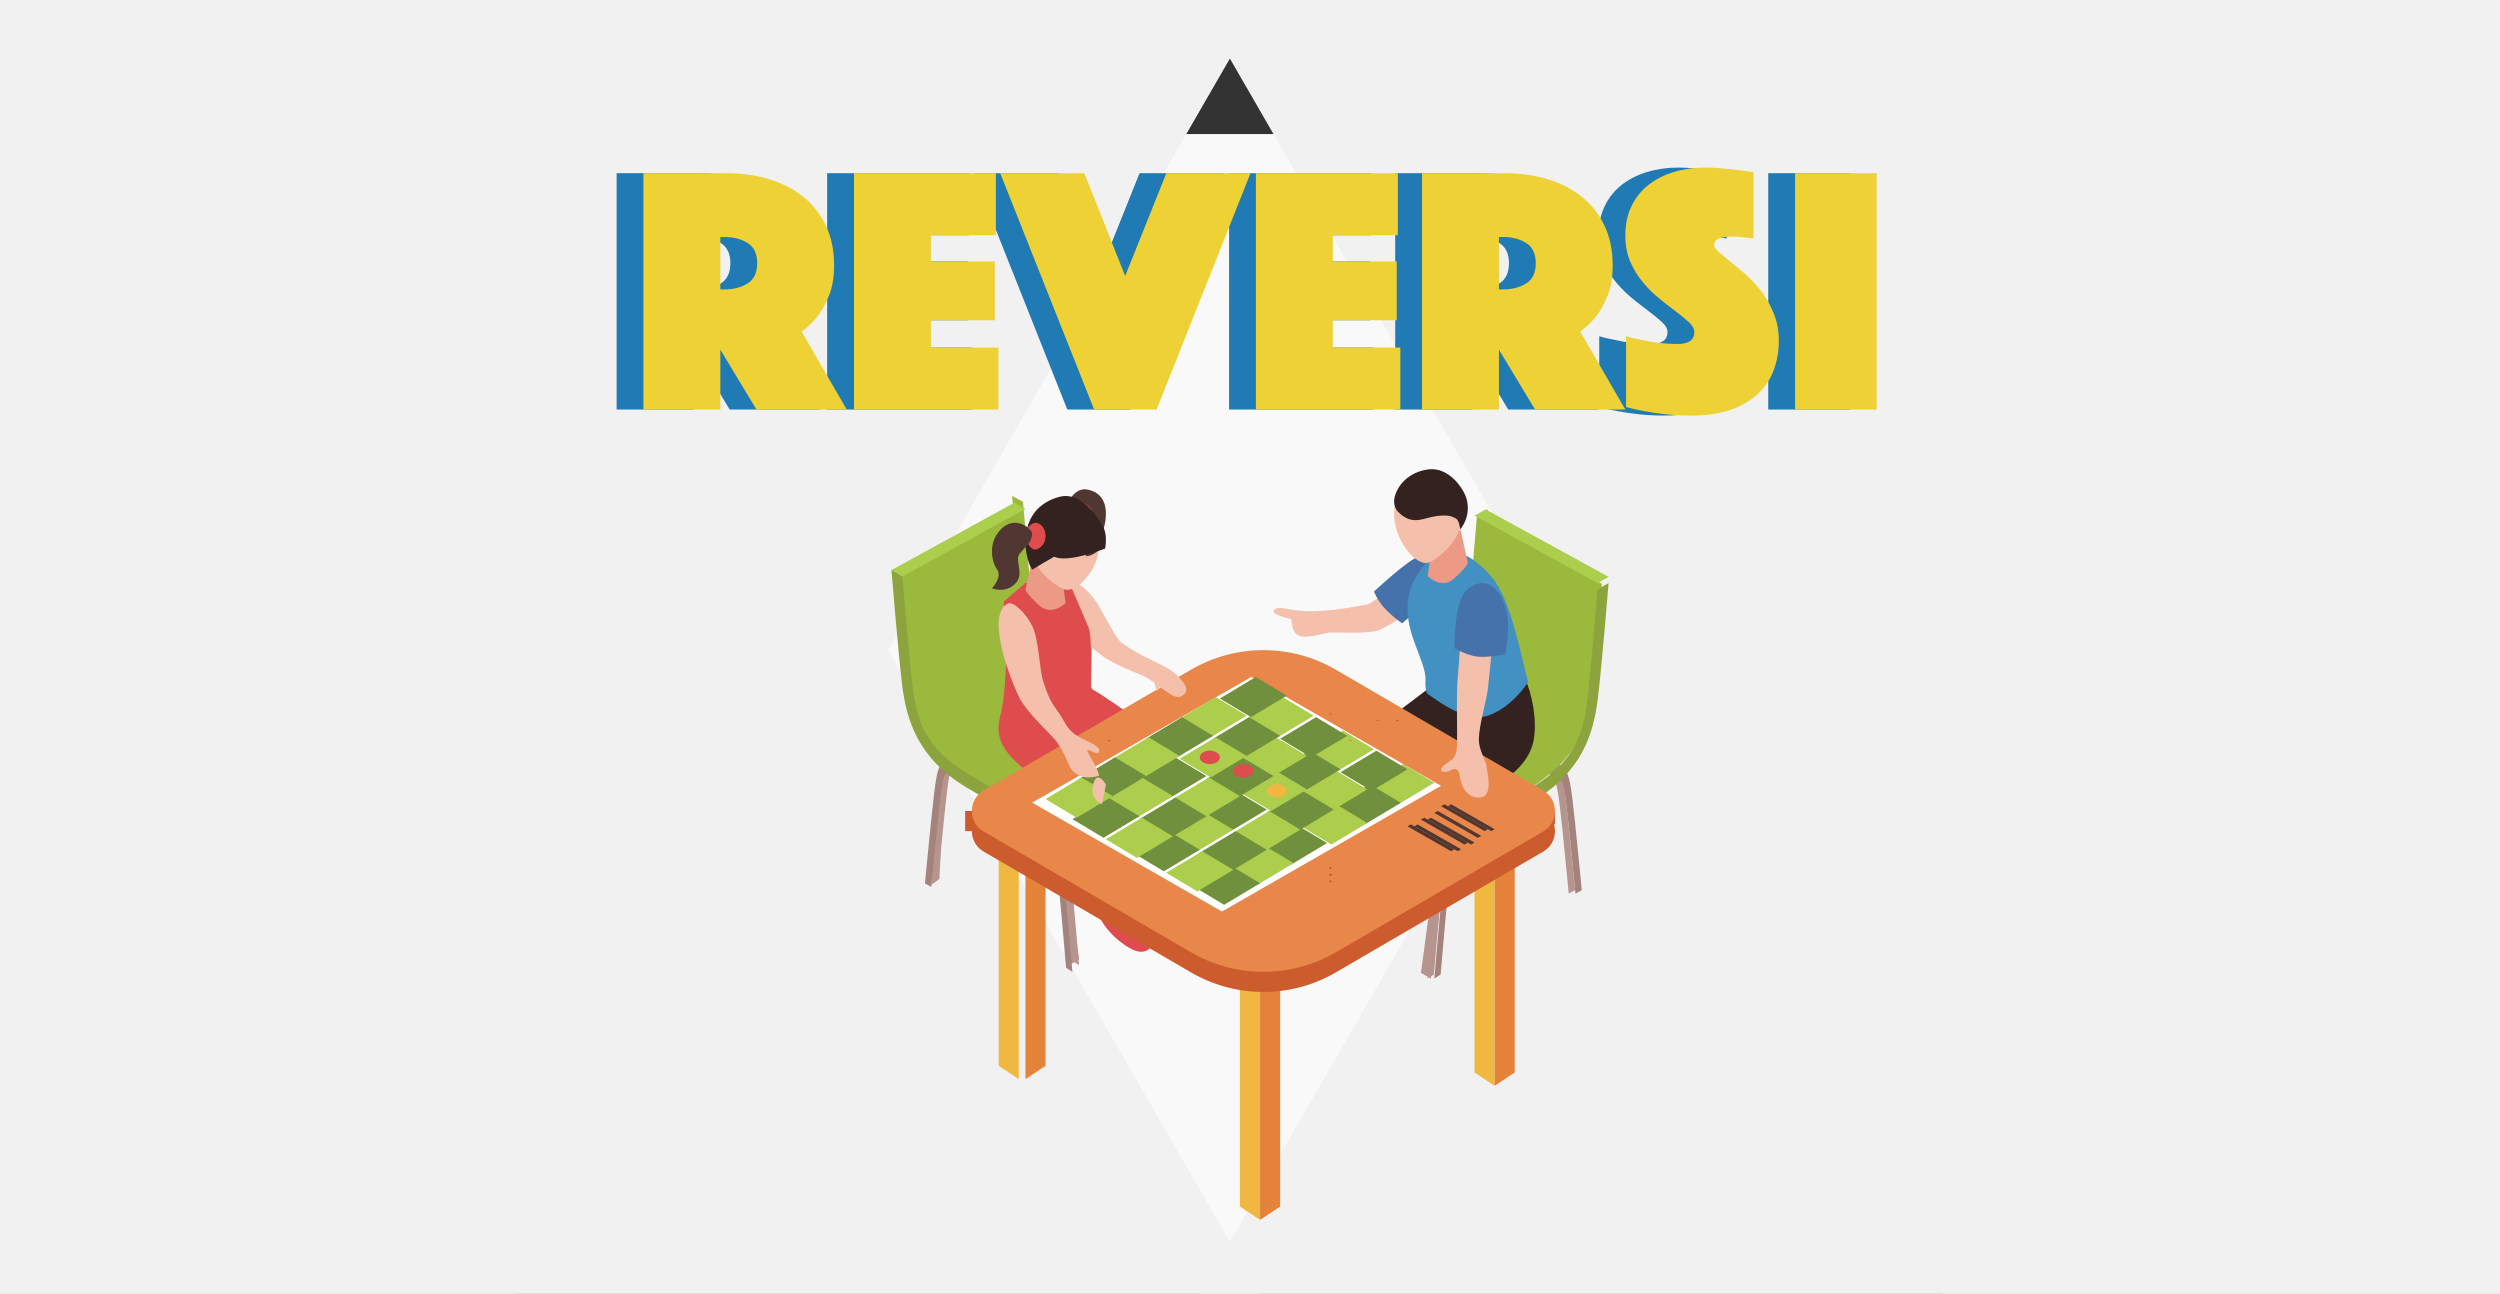 <?xml version="1.0" encoding="UTF-8"?>
<svg width="373px" height="193px" viewBox="0 0 373 193" version="1.1" xmlns="http://www.w3.org/2000/svg" xmlns:xlink="http://www.w3.org/1999/xlink">
    <rect x="0" y="0" width="373" height="193" fill="#333333" stroke="none"/>
    <title>top-logo</title>
    <g id="top-logo" stroke="none" stroke-width="1" fill="none" fill-rule="evenodd">
        <rect id="Rectangle" fill="#F9F9F9" transform="translate(186.5, 106.5) scale(-1, 1) rotate(-360) translate(-186.5, -106.5) " x="0" y="20" width="373" height="173"></rect>
        <g id="Group-3" transform="translate(-157, -122)" fill="#F1F1F1">
            <g id="Group-2">
                <rect id="Rectangle" transform="translate(181, 219) rotate(-330) translate(-181, -219) " x="87" y="21" width="188" height="396"></rect>
                <rect id="Rectangle" transform="translate(181, 219) scale(-1, 1) rotate(-330) translate(-181, -219) " x="87" y="21" width="188" height="396"></rect>
            </g>
        </g>
        <g id="Group-3" transform="translate(343, 97) scale(-1, 1) translate(-343, -97) translate(162, -122)" fill="#F1F1F1">
            <g id="Group-2">
                <rect id="Rectangle" transform="translate(181, 219) rotate(-330) translate(-181, -219) " x="87" y="21" width="188" height="396"></rect>
                <rect id="Rectangle" transform="translate(181, 219) scale(-1, 1) rotate(-330) translate(-181, -219) " x="87" y="21" width="188" height="396"></rect>
            </g>
        </g>
        <g id="Group-2" transform="translate(92, 25)" fill-rule="nonzero">
            <path d="M11.476,36.101 L11.476,27.169 L16.864,36.101 L30.334,36.101 L23.599,24.473 C24.497,23.839 25.306,23.063 26.024,22.147 C26.635,21.337 27.191,20.315 27.694,19.081 C28.197,17.848 28.449,16.35 28.449,14.589 C28.449,12.369 28.045,10.404 27.236,8.695 C26.428,6.986 25.306,5.55 23.869,4.387 C22.432,3.224 20.735,2.343 18.777,1.744 C16.82,1.145 14.691,0.846 12.392,0.846 L12.392,0.846 L0,0.846 L0,36.101 L11.476,36.101 Z M12.069,18.183 L11.476,18.183 L11.476,10.36 L12.069,10.36 C13.434,10.36 14.592,10.66 15.544,11.259 C16.496,11.858 16.972,12.862 16.972,14.271 C16.972,15.681 16.496,16.685 15.544,17.284 C14.592,17.883 13.434,18.183 12.069,18.183 L12.069,18.183 Z M52.964,36.101 L52.964,26.851 L42.888,26.851 L42.888,22.781 L52.425,22.781 L52.425,14.007 L42.888,14.007 L42.888,10.096 L52.587,10.096 L52.587,0.846 L31.412,0.846 L31.412,36.101 L52.964,36.101 Z M76.563,36.101 L90.572,0.846 L78.018,0.846 L71.876,16.174 L65.787,0.846 L53.233,0.846 L67.242,36.101 L76.563,36.101 Z M112.932,36.101 L112.932,26.851 L102.857,26.851 L102.857,22.781 L112.394,22.781 L112.394,14.007 L102.857,14.007 L102.857,10.096 L112.555,10.096 L112.555,0.846 L91.38,0.846 L91.38,36.101 L112.932,36.101 Z M127.642,36.101 L127.642,27.169 L133.03,36.101 L146.5,36.101 L139.765,24.473 C140.663,23.839 141.471,23.063 142.189,22.147 C142.8,21.337 143.357,20.315 143.859,19.081 C144.362,17.848 144.614,16.35 144.614,14.589 C144.614,12.369 144.21,10.404 143.401,8.695 C142.593,6.986 141.471,5.55 140.034,4.387 C138.597,3.224 136.9,2.343 134.942,1.744 C132.985,1.145 130.856,0.846 128.558,0.846 L128.558,0.846 L116.165,0.846 L116.165,36.101 L127.642,36.101 Z M128.234,18.183 L127.642,18.183 L127.642,10.36 L128.234,10.36 C129.599,10.36 130.758,10.66 131.71,11.259 C132.661,11.858 133.137,12.862 133.137,14.271 C133.137,15.681 132.661,16.685 131.71,17.284 C130.758,17.883 129.599,18.183 128.234,18.183 L128.234,18.183 Z M156.36,37 C158.623,37 160.58,36.709 162.233,36.128 C163.885,35.546 165.241,34.754 166.3,33.749 C167.36,32.745 168.141,31.565 168.644,30.208 C169.147,28.851 169.399,27.398 169.399,25.847 C169.399,24.367 169.156,23.028 168.671,21.83 C168.186,20.632 167.594,19.557 166.893,18.606 C166.193,17.654 165.42,16.809 164.576,16.069 C163.732,15.329 162.96,14.677 162.259,14.113 C161.559,13.549 160.966,13.056 160.481,12.633 C159.996,12.21 159.754,11.858 159.754,11.576 C159.754,11.259 159.862,11.012 160.077,10.836 C160.293,10.66 160.544,10.536 160.832,10.466 C161.119,10.395 161.424,10.351 161.748,10.334 C162.071,10.316 162.34,10.307 162.556,10.307 C162.951,10.307 163.328,10.325 163.687,10.36 C164.046,10.395 164.37,10.43 164.657,10.466 C165.016,10.501 165.34,10.536 165.627,10.571 L165.627,10.571 L165.627,0.687 C164.873,0.581 164.1,0.476 163.31,0.37 C162.628,0.3 161.855,0.22 160.993,0.132 C160.131,0.044 159.269,0 158.407,0 C156.755,0 155.201,0.22 153.746,0.661 C152.292,1.101 151.025,1.744 149.948,2.59 C148.87,3.436 148.026,4.493 147.416,5.761 C146.805,7.03 146.5,8.492 146.5,10.149 C146.5,11.629 146.751,12.941 147.254,14.086 C147.757,15.232 148.394,16.262 149.167,17.179 C149.939,18.095 150.765,18.905 151.645,19.61 C152.525,20.315 153.351,20.958 154.124,21.539 C154.896,22.121 155.533,22.649 156.036,23.125 C156.539,23.601 156.791,24.068 156.791,24.526 C156.791,25.724 155.964,26.323 154.312,26.323 C153.378,26.323 152.453,26.27 151.537,26.164 C150.621,26.059 149.804,25.918 149.086,25.741 C148.224,25.6 147.398,25.407 146.607,25.16 L146.607,25.16 L146.607,35.731 C147.469,35.978 148.421,36.19 149.463,36.366 C150.361,36.542 151.394,36.692 152.561,36.815 C153.728,36.938 154.995,37 156.36,37 Z M184,36.101 L184,0.846 L171.823,0.846 L171.823,36.101 L184,36.101 Z" id="Reversi" fill="#207AB4"></path>
            <path d="M15.476,36.101 L15.476,27.169 L20.864,36.101 L34.334,36.101 L27.599,24.473 C28.497,23.839 29.306,23.063 30.024,22.147 C30.635,21.337 31.191,20.315 31.694,19.081 C32.197,17.848 32.449,16.35 32.449,14.589 C32.449,12.369 32.045,10.404 31.236,8.695 C30.428,6.986 29.306,5.55 27.869,4.387 C26.432,3.224 24.735,2.343 22.777,1.744 C20.82,1.145 18.691,0.846 16.392,0.846 L16.392,0.846 L4,0.846 L4,36.101 L15.476,36.101 Z M16.069,18.183 L15.476,18.183 L15.476,10.36 L16.069,10.36 C17.434,10.36 18.592,10.66 19.544,11.259 C20.496,11.858 20.972,12.862 20.972,14.271 C20.972,15.681 20.496,16.685 19.544,17.284 C18.592,17.883 17.434,18.183 16.069,18.183 L16.069,18.183 Z M56.964,36.101 L56.964,26.851 L46.888,26.851 L46.888,22.781 L56.425,22.781 L56.425,14.007 L46.888,14.007 L46.888,10.096 L56.587,10.096 L56.587,0.846 L35.412,0.846 L35.412,36.101 L56.964,36.101 Z M80.563,36.101 L94.572,0.846 L82.018,0.846 L75.876,16.174 L69.787,0.846 L57.233,0.846 L71.242,36.101 L80.563,36.101 Z M116.932,36.101 L116.932,26.851 L106.857,26.851 L106.857,22.781 L116.394,22.781 L116.394,14.007 L106.857,14.007 L106.857,10.096 L116.555,10.096 L116.555,0.846 L95.38,0.846 L95.38,36.101 L116.932,36.101 Z M131.642,36.101 L131.642,27.169 L137.03,36.101 L150.5,36.101 L143.765,24.473 C144.663,23.839 145.471,23.063 146.189,22.147 C146.8,21.337 147.357,20.315 147.859,19.081 C148.362,17.848 148.614,16.35 148.614,14.589 C148.614,12.369 148.21,10.404 147.401,8.695 C146.593,6.986 145.471,5.55 144.034,4.387 C142.597,3.224 140.9,2.343 138.942,1.744 C136.985,1.145 134.856,0.846 132.558,0.846 L132.558,0.846 L120.165,0.846 L120.165,36.101 L131.642,36.101 Z M132.234,18.183 L131.642,18.183 L131.642,10.36 L132.234,10.36 C133.599,10.36 134.758,10.66 135.71,11.259 C136.661,11.858 137.137,12.862 137.137,14.271 C137.137,15.681 136.661,16.685 135.71,17.284 C134.758,17.883 133.599,18.183 132.234,18.183 L132.234,18.183 Z M160.36,37 C162.623,37 164.58,36.709 166.233,36.128 C167.885,35.546 169.241,34.754 170.3,33.749 C171.36,32.745 172.141,31.565 172.644,30.208 C173.147,28.851 173.399,27.398 173.399,25.847 C173.399,24.367 173.156,23.028 172.671,21.83 C172.186,20.632 171.594,19.557 170.893,18.606 C170.193,17.654 169.42,16.809 168.576,16.069 C167.732,15.329 166.96,14.677 166.259,14.113 C165.559,13.549 164.966,13.056 164.481,12.633 C163.996,12.21 163.754,11.858 163.754,11.576 C163.754,11.259 163.862,11.012 164.077,10.836 C164.293,10.66 164.544,10.536 164.832,10.466 C165.119,10.395 165.424,10.351 165.748,10.334 C166.071,10.316 166.34,10.307 166.556,10.307 C166.951,10.307 167.328,10.325 167.687,10.36 C168.046,10.395 168.37,10.43 168.657,10.466 C169.016,10.501 169.34,10.536 169.627,10.571 L169.627,10.571 L169.627,0.687 C168.873,0.581 168.1,0.476 167.31,0.37 C166.628,0.3 165.855,0.22 164.993,0.132 C164.131,0.044 163.269,0 162.407,0 C160.755,0 159.201,0.22 157.746,0.661 C156.292,1.101 155.025,1.744 153.948,2.59 C152.87,3.436 152.026,4.493 151.416,5.761 C150.805,7.03 150.5,8.492 150.5,10.149 C150.5,11.629 150.751,12.941 151.254,14.086 C151.757,15.232 152.394,16.262 153.167,17.179 C153.939,18.095 154.765,18.905 155.645,19.61 C156.525,20.315 157.351,20.958 158.124,21.539 C158.896,22.121 159.533,22.649 160.036,23.125 C160.539,23.601 160.791,24.068 160.791,24.526 C160.791,25.724 159.964,26.323 158.312,26.323 C157.378,26.323 156.453,26.27 155.537,26.164 C154.621,26.059 153.804,25.918 153.086,25.741 C152.224,25.6 151.398,25.407 150.607,25.16 L150.607,25.16 L150.607,35.731 C151.469,35.978 152.421,36.19 153.463,36.366 C154.361,36.542 155.394,36.692 156.561,36.815 C157.728,36.938 158.995,37 160.36,37 Z M188,36.101 L188,0.846 L175.823,0.846 L175.823,36.101 L188,36.101 Z" id="Reversi" fill="#EDD135"></path>
        </g>
        <g id="Group" transform="translate(133, 70)">
            <path d="M21.396,39.205 C21.864,35.479 22.267,32.261 26.936,35.06 L29.229,36.435 L32.772,38.559 L35.065,39.932 C39.734,42.731 40.137,46.433 40.604,50.718 C41.027,54.61 41.991,65.887 42,66 L41.06,65.394 C41.05,65.28 40.108,54.239 39.686,50.373 C39.183,45.76 38.778,43.445 35.065,41.22 L29.229,37.721 L26.936,36.347 C23.223,34.121 22.817,35.95 22.314,39.96 C21.893,43.322 20.955,53.225 20.945,53.327 L20,52.813 C20.01,52.71 20.973,42.589 21.396,39.205" id="Fill-671" fill="#B6958E"></path>
            <path d="M21.154,53.145 L20,54 C20,54 20.169,47.049 20.377,44.446 C20.585,41.843 21.543,36 21.543,36 L22,36.458 L21.154,53.145" id="Fill-672" fill="#B6958E"></path>
            <path d="M41.515,66 L43,65.156 C43,65.156 41.285,52.451 40.992,50.509 C40.7,48.568 39.643,44 39.643,44 L38,44.4 C38,44.4 39.232,47.319 39.408,49.284 C39.584,51.251 41.515,66 41.515,66" id="Fill-673" fill="#B6958E"></path>
            <path d="M20.397,39.205 C20.864,35.479 21.267,32.262 25.935,35.059 L28.229,36.435 L31.771,38.558 L34.065,39.933 C38.733,42.731 39.136,46.432 39.603,50.718 C40.027,54.609 40.99,65.887 41,66 L40.059,65.394 C40.05,65.28 39.107,54.24 38.685,50.373 C38.183,45.76 37.776,43.445 34.065,41.219 L31.771,39.846 L28.229,37.721 L25.935,36.347 C22.223,34.121 21.816,35.95 21.314,39.96 C20.893,43.322 19.956,53.226 19.946,53.327 L19,52.813 C19.01,52.71 19.972,42.588 20.397,39.205" id="Fill-674" fill="#A4837D"></path>
            <path d="M7.397,47.205 C7.863,43.479 8.266,40.261 12.935,43.06 L15.228,44.435 L21.065,47.932 C25.733,50.731 26.137,54.433 26.603,58.718 C27.028,62.61 27.991,73.887 28,74 L27.06,73.394 C27.05,73.28 26.107,62.239 25.686,58.373 C25.183,53.76 24.777,51.445 21.065,49.22 L15.228,45.721 L12.935,44.347 C9.223,42.121 8.817,43.95 8.314,47.96 C7.892,51.322 6.955,61.225 6.945,61.327 L6,60.813 C6.009,60.71 6.972,50.589 7.397,47.205" id="Fill-675" fill="#B6958E"></path>
            <path d="M7.155,61.145 L6,62 C6,62 6.169,55.049 6.378,52.446 C6.585,49.843 7.543,44 7.543,44 L8,44.458 L7.155,61.145" id="Fill-676" fill="#B6958E"></path>
            <path d="M26.514,74 L28,73.156 C28,73.156 26.285,60.451 25.992,58.509 C25.699,56.568 24.643,52 24.643,52 L23,52.4 C23,52.4 24.232,55.319 24.409,57.285 C24.584,59.251 26.514,74 26.514,74" id="Fill-677" fill="#B6958E"></path>
            <path d="M6.396,48.205 C6.863,44.479 7.266,41.261 11.935,44.06 L20.064,48.933 C24.734,51.731 25.136,55.433 25.603,59.718 C26.027,63.61 26.991,74.887 27,75 L26.06,74.394 C26.05,74.28 25.107,63.24 24.686,59.373 C24.183,54.761 23.777,52.445 20.064,50.22 L17.771,48.846 L11.935,45.347 C8.223,43.121 7.817,44.95 7.314,48.96 C6.893,52.322 5.955,62.226 5.945,62.327 L5,61.813 C5.009,61.71 5.972,51.589 6.396,48.205" id="Fill-678" fill="#A4837D"></path>
            <path d="M25.875,54 L44,43.533 C44,43.533 30.051,36.992 26.584,34.173 C23.117,31.355 20.311,25.18 19.768,12.557 C19.67,10.308 19.921,6.854 19.298,6.039 C17.958,5.268 1,16.142 1,16.142 C1,16.142 2.178,31.677 3.377,36.427 C4.577,41.177 8.132,44.71 13.995,47.966 C19.858,51.224 25.875,54 25.875,54" id="Fill-679" fill="#9BB93C"></path>
            <path d="M1.637,15.941 C1.637,15.941 2.621,28.01 3.206,32.759 C3.706,36.811 4.775,41.456 11.187,45.322 C16.676,48.632 23.876,52.657 26,53.84 L26,56 C24.688,55.269 21.563,53.522 18.08,51.523 C15.783,50.203 13.332,48.775 11.152,47.46 C3.851,43.058 2.228,37.282 1.603,32.212 C1.002,27.333 0,15 0,15 L1.637,15.941" id="Fill-680" fill="#8DA33D"></path>
            <path d="M19.632,4.855 C19.632,4.855 20.615,16.952 21.201,21.714 C21.7,25.772 22.77,30.428 29.184,34.3 L44,42.836 L44,45 C42.686,44.267 39.561,42.518 36.079,40.515 C33.78,39.193 31.33,37.761 29.148,36.444 C21.845,32.034 20.222,26.246 19.597,21.166 C18.999,16.297 18,4 18,4 L19.632,4.855" id="Fill-681" fill="#9BB93C"></path>
            <polyline id="Fill-682" fill="#ADCD4D" points="18.354 5 20 5.937 1.647 16 0 15.063 18.354 5"></polyline>
            <polyline id="Fill-683" fill="#9EC346" points="44 45.223 26 56 26 53.777 44 43 44 45.223"></polyline>
            <path d="M86.845,55.145 L88,56 C88,56 87.831,49.05 87.623,46.447 C87.414,43.843 86.457,38 86.457,38 L86,38.458 L86.845,55.145" id="Fill-685" fill="#B6958E"></path>
            <path d="M100.604,49.205 C100.137,45.479 99.734,42.261 95.065,45.06 L92.772,46.434 L89.228,48.558 L86.936,49.933 C82.266,52.731 81.864,56.432 81.397,60.719 C80.973,64.609 80.009,75.887 80,76 L80.94,75.395 C80.95,75.281 81.893,64.24 82.314,60.373 C82.817,55.761 83.223,53.444 86.936,51.22 L89.228,49.844 L92.772,47.721 L95.065,46.346 C98.778,44.122 99.183,45.95 99.686,49.96 C100.107,53.322 101.045,63.225 101.055,63.327 L102,62.813 C101.991,62.71 101.027,52.588 100.604,49.205" id="Fill-688" fill="#B6958E"></path>
            <path d="M80.486,76 L79,75.156 C79,75.156 80.715,62.45 81.009,60.509 C81.301,58.568 82.357,54 82.357,54 L84,54.399 C84,54.399 82.768,57.318 82.592,59.285 C82.416,61.251 80.486,76 80.486,76" id="Fill-690" fill="#B6958E"></path>
            <path d="M101.603,49.205 C101.136,45.479 100.732,42.261 96.064,45.06 L93.771,46.435 L90.229,48.559 L87.934,49.933 C83.266,52.731 82.863,56.432 82.397,60.719 C81.972,64.609 81.01,75.887 81,76 L81.941,75.395 C81.95,75.281 82.892,64.24 83.314,60.373 C83.817,55.76 84.223,53.445 87.934,51.22 L93.771,47.721 L96.064,46.347 C99.776,44.121 100.183,45.95 100.685,49.96 C101.106,53.322 102.043,63.225 102.054,63.328 L103,62.813 C102.99,62.71 102.027,52.588 101.603,49.205" id="Fill-691" fill="#A4837D"></path>
            <path d="M81.124,55 L63,44.534 C63,44.534 76.949,37.993 80.417,35.174 C83.883,32.355 86.69,26.18 87.233,13.557 C87.329,11.309 87.081,7.854 87.702,7.039 C89.043,6.269 106,17.143 106,17.143 C106,17.143 104.823,32.678 103.624,37.428 C102.424,42.178 98.869,45.711 93.006,48.968 C87.142,52.224 81.124,55 81.124,55" id="Fill-692" fill="#9BB93C"></path>
            <path d="M105.362,17.941 C105.362,17.941 104.379,30.01 103.793,34.76 C103.295,38.811 102.224,43.457 95.813,47.322 C90.325,50.632 83.126,54.658 81,55.84 L81,58 C82.313,57.27 85.438,55.523 88.919,53.523 C91.218,52.204 93.668,50.775 95.848,49.462 C103.149,45.06 104.772,39.283 105.398,34.213 C105.998,29.333 107,17 107,17 L105.362,17.941" id="Fill-693" fill="#8DA33D"></path>
            <path d="M87.369,6.856 C87.369,6.856 86.384,18.953 85.799,23.714 C85.3,27.773 84.23,32.428 77.816,36.301 L63,44.836 L63,47 C64.313,46.268 67.439,44.517 70.921,42.515 C73.22,41.192 75.671,39.761 77.852,38.445 C85.155,34.035 86.778,28.247 87.403,23.166 C88.001,18.298 89,6 89,6 L87.369,6.856" id="Fill-694" fill="#9BB93C"></path>
            <polyline id="Fill-695" fill="#ADCD4D" points="88.646 6 87 6.937 105.354 17 107 16.063 88.646 6"></polyline>
            <path d="M83.745,30 L75,36.603 C75,36.603 78.314,37.652 79.292,39.661 C80.387,41.91 80.387,44 80.387,44 L89,41.011 C89,41.011 89.028,31.528 83.745,30" id="Fill-700" fill="#33221F"></path>
            <path d="M94.422,31 L81,40.93 C81,40.93 83.395,42.081 84.344,44.072 C85.406,46.3 85.89,49 85.89,49 C85.89,49 94.666,46.506 95.809,40.485 C96.373,37.502 95.623,33.531 94.422,31" id="Fill-704" fill="#33221F"></path>
            <path d="M42.999,44.018 C42.892,46.108 42.049,53.745 41.97,57.683 C41.925,59.943 42.612,60.856 42.612,60.856 C43.333,62.468 42.961,64.367 41.047,63.939 C40.245,63.758 39.589,62.868 39.095,61.895 L37.892,61.829 C37.892,61.829 37.211,50.46 37.129,46.438 C31.725,42.6 30,41.4 30,41.4 L32.831,36 C32.831,36 43.131,41.439 42.999,44.018" id="Fill-705" fill="#F4C0AC"></path>
            <path d="M42.648,61.757 C42.648,61.757 44.207,63.372 45.151,64.493 C46.095,65.615 46.273,66.809 45.577,67.459 C44.692,68.286 43.447,68.331 41.019,66.404 C38.745,64.598 38,62.694 38,62.694 L38.142,60 C38.142,60 39.593,63.77 41.763,63.575 C43.37,63.429 42.648,61.757 42.648,61.757" id="Fill-706" fill="#DE4C4D"></path>
            <path d="M35.998,49.53 C35.89,51.577 35.04,57.962 34.962,61.815 C34.916,64.029 35.609,64.922 35.609,64.922 C36.336,66.501 35.961,68.36 34.029,67.94 C33.22,67.765 32.558,66.892 32.059,65.939 L30.846,65.876 C30.846,65.876 30.327,55.425 30.246,51.488 C25.845,48.55 22,42.996 22,42.996 L29.008,40 C29.008,40 36.131,47.006 35.998,49.53" id="Fill-707" fill="#F4C0AC"></path>
            <path d="M35.648,65.756 C35.648,65.756 37.207,67.372 38.151,68.493 C39.096,69.615 39.272,70.81 38.578,71.459 C37.692,72.286 36.447,72.332 34.018,70.405 C31.744,68.598 31,66.695 31,66.695 L31.141,64 C31.141,64 32.594,67.771 34.762,67.574 C36.37,67.429 35.648,65.756 35.648,65.756" id="Fill-708" fill="#DE4C4D"></path>
            <path d="M29.787,32.779 L29.785,32.779 C29.788,29.178 30.078,25.088 29.485,23.642 C28.596,21.471 26.992,17.808 26.992,17.808 L20.013,17 L16.789,19.788 C16.789,19.788 17.714,29.611 16.477,36.022 C16.117,37.885 14.993,40.098 18.299,43.386 C21.605,46.675 27.974,50 27.974,50 C27.974,50 31.248,44.704 34.871,42.123 C38.494,39.543 40,39.67 40,39.67 C40,39.67 30.384,32.805 29.787,32.779" id="Fill-709" fill="#DE4C4D"></path>
            <polyline id="Fill-710" fill="#F0B741" points="19 55.982 16 54 16 89.017 19 91 19 55.982"></polyline>
            <polyline id="Fill-711" fill="#E5833B" points="20 55.982 23 54 23 89.017 20 91 20 55.982"></polyline>
            <polyline id="Fill-712" fill="#F0B741" points="55 76.983 52 75 52 110.018 55 112 55 76.983"></polyline>
            <polyline id="Fill-713" fill="#E5833B" points="55 76.983 58 75 58 110.018 55 112 55 76.983"></polyline>
            <polyline id="Fill-714" fill="#F0B741" points="90 56.983 87 55 87 90.018 90 92 90 56.983"></polyline>
            <polyline id="Fill-715" fill="#E5833B" points="90 56.983 93 55 93 90.018 90 92 90 56.983"></polyline>
            <path d="M44.694,32.921 L13.744,50.951 C11.419,52.307 11.419,55.693 13.744,57.047 L44.696,75.08 C51.382,78.973 59.62,78.973 66.305,75.081 L97.255,57.055 C99.582,55.7 99.582,52.315 97.256,50.959 L66.307,32.923 C59.621,29.026 51.38,29.026 44.694,32.921" id="Fill-716" fill="#CC5C2D"></path>
            <polygon id="Fill-717" fill="#CC5C2D" points="95 53 99 53 99 51 95 51"></polygon>
            <polygon id="Fill-718" fill="#CC5C2D" points="11 54 15 54 15 51 11 51"></polygon>
            <path d="M13.744,47.951 C11.419,49.306 11.419,52.692 13.744,54.048 L44.696,72.079 C51.382,75.973 59.62,75.974 66.305,72.08 L97.255,54.054 C99.582,52.7 99.582,49.314 97.256,47.958 L66.307,29.923 C59.621,26.026 51.38,26.026 44.694,29.921 L13.744,47.951 Z" id="Fill-719" fill="#E9874A"></path>
            <polyline id="Fill-720" fill="#FFFFFE" points="49.31 66 21 49.757 53.69 31 82 47.244 49.31 66"></polyline>
            <polyline id="Fill-721" fill="#ADCD4D" points="71 47.216 75.641 50 81 46.784 76.359 44 71 47.216"></polyline>
            <polyline id="Fill-722" fill="#70903D" points="66 50.215 70.641 53 76 49.784 71.359 47 66 50.215"></polyline>
            <polyline id="Fill-723" fill="#ADCD4D" points="61 53.216 65.64 56 71 52.785 66.359 50 61 53.216"></polyline>
            <polyline id="Fill-724" fill="#70903D" points="55 56.216 59.641 59 65 55.784 60.359 53 55 56.216"></polyline>
            <polyline id="Fill-725" fill="#ADCD4D" points="50 59.215 54.641 62 60 58.784 55.359 56 50 59.215"></polyline>
            <polyline id="Fill-726" fill="#70903D" points="45 62.216 49.641 65 55 61.785 50.359 59 45 62.216"></polyline>
            <polyline id="Fill-727" fill="#70903D" points="67 45.215 71.641 48 77 44.785 72.36 42 67 45.215"></polyline>
            <polyline id="Fill-728" fill="#ADCD4D" points="61 48.216 65.641 51 71 47.785 66.359 45 61 48.216"></polyline>
            <polyline id="Fill-729" fill="#70903D" points="56 51.215 60.641 54 66 50.784 61.358 48 56 51.215"></polyline>
            <polyline id="Fill-730" fill="#ADCD4D" points="51 54.215 55.641 57 61 53.785 56.359 51 51 54.215"></polyline>
            <polyline id="Fill-731" fill="#70903D" points="46 57.216 50.641 60 56 56.785 51.359 54 46 57.216"></polyline>
            <polyline id="Fill-732" fill="#ADCD4D" points="41 60.215 45.641 63 51 59.784 46.359 57 41 60.215"></polyline>
            <polyline id="Fill-733" fill="#ADCD4D" points="66.64 45 72 41.784 67.359 39 62 42.215 66.64 45"></polyline>
            <polyline id="Fill-734" fill="#70903D" points="57 45.216 61.641 48 67 44.785 62.359 42 57 45.216"></polyline>
            <polyline id="Fill-735" fill="#ADCD4D" points="52 48.216 56.642 51 62 47.784 57.359 45 52 48.216"></polyline>
            <polyline id="Fill-736" fill="#70903D" points="46 51.216 50.641 54 56 50.784 51.358 48 46 51.216"></polyline>
            <polyline id="Fill-737" fill="#ADCD4D" points="41 54.215 45.641 57 51 53.784 46.359 51 41 54.215"></polyline>
            <polyline id="Fill-738" fill="#70903D" points="41.359 54 36 57.216 40.641 60 46 56.785 41.359 54"></polyline>
            <polyline id="Fill-739" fill="#70903D" points="62.641 43 68 39.785 63.359 37 58 40.216 62.641 43"></polyline>
            <polyline id="Fill-740" fill="#ADCD4D" points="62 42.784 57.359 40 52 43.216 56.641 46 62 42.784"></polyline>
            <polyline id="Fill-741" fill="#70903D" points="57 45.784 52.359 43 47 46.215 51.641 49 57 45.784"></polyline>
            <polyline id="Fill-742" fill="#ADCD4D" points="52 48.785 47.359 46 42 49.215 46.642 52 52 48.785"></polyline>
            <polyline id="Fill-743" fill="#70903D" points="42.358 49 37 52.216 41.641 55 47 51.785 42.358 49"></polyline>
            <polyline id="Fill-744" fill="#ADCD4D" points="37.359 52 32 55.215 36.641 58 42 54.784 37.359 52"></polyline>
            <polyline id="Fill-745" fill="#ADCD4D" points="63 36.784 58.359 34 53 37.215 57.641 40 63 36.784"></polyline>
            <polyline id="Fill-746" fill="#70903D" points="58 39.784 53.359 37 48 40.216 52.641 43 58 39.784"></polyline>
            <polyline id="Fill-747" fill="#ADCD4D" points="53 42.785 48.359 40 43 43.216 47.641 46 53 42.785"></polyline>
            <polyline id="Fill-748" fill="#70903D" points="47 45.784 42.359 43 37 46.216 41.641 49 47 45.784"></polyline>
            <polyline id="Fill-749" fill="#ADCD4D" points="42 48.784 37.359 46 32 49.215 36.642 52 42 48.784"></polyline>
            <polyline id="Fill-750" fill="#70903D" points="32.359 49 27 52.216 31.641 55 37 51.785 32.359 49"></polyline>
            <polyline id="Fill-751" fill="#70903D" points="59 33.785 54.359 31 49 34.216 53.641 37 59 33.785"></polyline>
            <polyline id="Fill-752" fill="#ADCD4D" points="53 36.784 48.359 34 43 37.216 47.641 40 53 36.784"></polyline>
            <polyline id="Fill-753" fill="#70903D" points="48 39.784 43.359 37 38 40.215 42.641 43 48 39.784"></polyline>
            <polyline id="Fill-754" fill="#ADCD4D" points="43 42.785 38.359 40 33 43.216 37.641 46 43 42.785"></polyline>
            <polyline id="Fill-755" fill="#70903D" points="38 45.784 33.359 43 28 46.216 32.641 49 38 45.784"></polyline>
            <polyline id="Fill-756" fill="#ADCD4D" points="33 48.784 28.359 46 23 49.215 27.641 52 33 48.784"></polyline>
            <path d="M76.552,16 C76.552,16 73.139,19.096 71.148,20.151 C63.259,21.723 60.76,21.159 58.425,20.743 C57.121,20.51 55.523,21.484 59.662,22.364 C59.806,23.805 60.043,24.719 61.185,24.952 C62.327,25.185 64.551,24.5 65.277,24.382 C66.003,24.265 71.148,24.701 72.853,23.968 C74.115,23.425 79,20.423 79,20.423 L76.552,16" id="Fill-757" fill="#F4C0AC"></path>
            <path d="M72,18.26 C72,18.26 72.549,19.718 73.804,20.985 C75.061,22.252 76.202,23 76.202,23 C76.202,23 82.597,17.672 81.955,15.7 C81.313,13.729 80.187,12.741 78.7,13.058 C77.213,13.374 72,18.26 72,18.26" id="Fill-758" fill="#4672AB"></path>
            <path d="M79.869,33.422 C82.361,35.275 86.035,37.65 88.793,36.835 C91.332,36.084 93.638,33.835 95,31.77 C94.039,28.227 92.424,19.454 89.635,16.17 C86.742,12.762 84.51,12.454 84.51,12.454 C84.51,12.454 82.317,10.393 78.931,15.056 C75.543,19.719 77.369,24.196 78.721,27.66 C80.33,31.784 79.298,31.164 79.869,33.422" id="Fill-759" fill="#4391C2"></path>
            <path d="M85.067,23 C85.067,23 84.725,28.711 84.479,31.335 C84.262,33.644 84.468,39.455 84.369,41.414 C84.254,43.676 83.134,43.36 82.216,44.439 C81.45,45.339 82.933,45.257 83.413,44.955 C84.736,44.121 84.821,45.856 84.852,46.083 C84.883,46.31 85.359,49.093 87.75,48.998 C89.789,48.915 88.994,45.604 88.742,44.086 C88.644,43.5 87.617,41.747 87.64,40.342 C87.674,38.1 88.844,34.356 89.018,32.572 C89.378,28.873 90,23 90,23 L85.067,23" id="Fill-760" fill="#F4C0AC"></path>
            <path d="M84.001,26.717 C84.001,26.717 85.45,27.575 86.996,27.901 C88.543,28.228 91.562,27.64 91.562,27.64 C91.562,27.64 92.64,23.076 91.414,19.988 C90.189,16.9 88.072,16.221 85.975,17.88 C83.877,19.537 84.001,26.717 84.001,26.717" id="Fill-761" fill="#4672AB"></path>
            <path d="M80.548,12.236 L80,15.946 C80,15.946 82.019,18.002 83.884,16.371 C85.749,14.739 86,14.007 86,14.007 L84.906,9 L80.548,12.236" id="Fill-762" fill="#EC9986"></path>
            <path d="M82.817,1.858 C80.985,0.546 76.727,0.233 75.306,4.658 C73.814,9.297 78.145,14.913 80.334,13.874 C81.56,13.293 84.116,11.278 84.78,8.838 C85.528,6.092 84.24,2.876 82.817,1.858" id="Fill-763" fill="#F4C0AC"></path>
            <path d="M75.575,6.341 C76.295,7.058 77.373,8.006 79.428,7.425 C82.804,6.47 83.692,7.087 84.201,7.354 C84.777,7.655 84.839,9 84.839,9 C84.839,9 86.501,7.236 85.848,4.562 C85.441,2.894 83.162,-0.355 80.122,0.032 C77.08,0.417 75.365,2.559 75.04,4.377 C74.876,5.289 75.251,6.017 75.575,6.341" id="Fill-764" fill="#33221F"></path>
            <polyline id="Fill-768" fill="#513731" points="83.497 57 77 53.287 77.502 53 84 56.713 83.497 57"></polyline>
            <polyline id="Fill-769" fill="#513731" points="84.497 57 78 53.287 78.502 53 85 56.712 84.497 57"></polyline>
            <polyline id="Fill-770" fill="#513731" points="85.497 56 79 52.287 79.503 52 86 55.714 85.497 56"></polyline>
            <polyline id="Fill-771" fill="#513731" points="86.497 56 80 52.287 80.502 52 87 55.713 86.497 56"></polyline>
            <polyline id="Fill-772" fill="#513731" points="87.497 55 81 51.287 81.503 51 88 54.713 87.497 55"></polyline>
            <polyline id="Fill-773" fill="#513731" points="88.497 54 82 50.287 82.503 50 89 53.713 88.497 54"></polyline>
            <polyline id="Fill-774" fill="#513731" points="89.497 54 83 50.287 83.503 50 90 53.713 89.497 54"></polyline>
            <path d="M27.673,17 C27.673,17 28.91,17.569 30.257,19.373 C31.605,21.178 33.268,25.106 34.365,25.914 C37.621,28.321 41.06,29.149 42.677,30.817 C43.903,32.081 44.662,33.148 43.194,33.912 C41.957,34.555 39.318,31.495 37.316,30.713 C35.266,29.914 32.748,28.861 31.107,27.592 C30.035,26.763 27.072,24.352 27.072,24.352 C27.072,24.352 24.299,18.216 27.673,17" id="Fill-775" fill="#F4C0AC"></path>
            <path d="M30,32.753 C29.852,32.675 29.736,32.619 29.689,32.618 L29.687,32.618 C29.69,29.054 29.978,25.005 29.389,23.574 C28.507,21.425 26.913,17.8 26.913,17.8 L19.982,17 L16.781,19.76 C16.781,19.76 17.7,29.483 16.471,35.828 C16.289,36.764 15.915,37.791 16.018,39 C21.105,38.228 26.154,35.907 30,32.753" id="Fill-776" fill="#DE4C4D"></path>
            <path d="M25.453,16.237 L26,19.947 C26,19.947 23.981,22.001 22.117,20.371 C20.251,18.74 20,18.007 20,18.007 L21.095,13 L25.453,16.237" id="Fill-777" fill="#EC9986"></path>
            <path d="M23.184,6.791 C25.015,5.581 29.273,5.291 30.694,9.376 C32.186,13.659 27.856,18.843 25.666,17.884 C24.44,17.347 21.885,15.487 21.22,13.235 C20.471,10.701 21.76,7.731 23.184,6.791" id="Fill-778" fill="#F4C0AC"></path>
            <path d="M17.349,20.058 C18.17,19.639 20.142,21.549 21.063,23.507 C21.985,25.465 22.086,29.898 22.638,31.647 C23.848,35.484 24.465,35.287 25.792,37.687 C26.544,39.045 27.196,39.592 28.89,40.404 C30.581,41.215 31.315,41.683 30.874,42.283 C30.572,42.695 29.181,41.543 29.232,41.998 C29.283,42.455 30.784,44.582 31,45.723 C30.158,45.959 28.524,46.46 27.02,44.998 C26.379,44.376 25.973,42.197 24.307,40.253 C23.292,39.067 20.205,36.293 19.099,34.107 C17.762,31.464 14.008,21.76 17.349,20.058" id="Fill-779" fill="#F4C0AC"></path>
            <path d="M30.982,11.994 C30.946,11.918 30.916,11.836 30.904,11.745 C30.796,10.926 31.892,9.015 31.99,7.07 C32.089,5.124 31.45,3.487 29.245,3.042 C27.04,2.599 26,5.787 26,5.787 C26,5.787 27.528,10.843 29.095,13 C29.807,12.923 30.499,12.554 30.982,11.994" id="Fill-780" fill="#513731"></path>
            <path d="M27,5.54 C27,5.54 28.096,4.325 29.415,5.54 C30.732,6.754 29.415,8 29.415,8 L27,5.54" id="Fill-781" fill="#DE4C4D"></path>
            <path d="M31.623,8.681 C30.457,6.526 27.992,3.347 25.093,4.118 C18.651,5.831 19.652,12.854 20.991,15 C21.756,14.533 23.278,13.621 24.293,13.05 C26.254,14.083 31.886,11.84 31.886,11.84 C31.886,11.84 32.273,9.884 31.623,8.681" id="Fill-782" fill="#33221F"></path>
            <path d="M21.197,8.059 C21.752,7.803 22.902,8.377 22.995,9.821 C23.087,11.265 21.883,12.152 21.246,11.978 C20.38,11.741 18.964,9.091 21.197,8.059" id="Fill-783" fill="#DE4C4D"></path>
            <path d="M39,30.219 C39,30.219 39.184,31.706 39.395,32.494 C39.605,33.281 40.001,33.238 40,31.734 C39.999,30.944 39,30 39,30 L39,30.219" id="Fill-784" fill="#F4C0AC"></path>
            <polygon id="Fill-787" fill="#C74C30" points="65.373 61.59 65.627 61.59 65.627 61.41 65.373 61.41"></polygon>
            <polygon id="Fill-807" fill="#C74C30" points="65.373 61.59 65.627 61.59 65.627 61.41 65.373 61.41"></polygon>
            <polygon id="Fill-827" fill="#C74C30" points="65.373 60.59 65.627 60.59 65.627 60.41 65.373 60.41"></polygon>
            <polygon id="Fill-847" fill="#C74C30" points="65.373 60.59 65.627 60.59 65.627 60.41 65.373 60.41"></polygon>
            <polygon id="Fill-867" fill="#C74C30" points="65.373 60.59 65.627 60.59 65.627 60.41 65.373 60.41"></polygon>
            <polygon id="Fill-887" fill="#C74C30" points="65.373 60.59 65.627 60.59 65.627 60.41 65.373 60.41"></polygon>
            <polygon id="Fill-907" fill="#C74C30" points="65.373 59.59 65.627 59.59 65.627 59.41 65.373 59.41"></polygon>
            <polygon id="Fill-927" fill="#C74C30" points="65.373 59.59 65.627 59.59 65.627 59.41 65.373 59.41"></polygon>
            <path d="M20.234,8.632 C20.234,8.632 18.274,6.989 16.305,9.001 C14.336,11.014 14.973,13.872 15.774,14.988 C16.574,16.106 15,17.776 15,17.776 C15,17.776 16.917,18.588 18.439,17.119 C19.962,15.649 18.302,13.633 19.135,12.618 C19.969,11.604 20.585,11.134 20.817,10.459 C21.05,9.773 21.232,9.414 20.234,8.632" id="Fill-968" fill="#513731"></path>
            <path d="M46,43.001 C46,42.448 46.671,42 47.499,42 C48.328,42 49,42.448 49,43.001 C49,43.552 48.328,44 47.499,44 C46.671,44 46,43.552 46,43.001" id="Fill-971" fill="#DE4C4D"></path>
            <path d="M51,45.001 C51,44.448 51.671,44 52.499,44 C53.328,44 54,44.448 54,45.001 C54,45.552 53.328,46 52.499,46 C51.671,46 51,45.552 51,45.001" id="Fill-971" fill="#DE4C4D"></path>
            <path d="M56,48.001 C56,47.447 56.672,47 57.499,47 C58.328,47 59,47.447 59,48.001 C59,48.552 58.328,49 57.499,49 C56.672,49 56,48.552 56,48.001" id="Fill-973" fill="#F0B741"></path>
            <polygon id="Fill-978" fill="#C74C30" points="65.4 36.576 65.6 36.576 65.6 36.424 65.4 36.424"></polygon>
            <polygon id="Fill-979" fill="#C74C30" points="75.373 37.59 75.627 37.59 75.627 37.41 75.373 37.41"></polygon>
            <path d="M72,37.44 C72,37.44 72.286,37.389 72.556,37.424 C72.824,37.459 73,37.589 73,37.589 C73,37.589 72.724,37.483 72.444,37.479 C72.164,37.476 72,37.44 72,37.44" id="Fill-984" fill="#E3653F"></path>
            <path d="M72,37.398 C72,37.398 72.328,37.42 72.551,37.444 C72.772,37.468 73,37.602 73,37.602 C73,37.602 72.743,37.536 72.426,37.504 C72.184,37.479 72,37.398 72,37.398" id="Fill-985" fill="#E3653F"></path>
            <path d="M72.088,37.429 C72.088,37.429 72.189,37.477 72.436,37.49 C72.683,37.502 72.912,37.57 72.912,37.57 C72.912,37.57 72.531,37.572 72.365,37.53 C72.201,37.489 72.088,37.429 72.088,37.429" id="Fill-986" fill="#E3653F"></path>
            <path d="M72.616,37.385 L72.438,37.612 C72.381,37.633 72.3,37.542 72.616,37.385" id="Fill-989" fill="#E3653F"></path>
            <polygon id="Fill-998" fill="#C74C30" points="68.4 40.577 68.6 40.577 68.6 40.423 68.4 40.423"></polygon>
            <polygon id="Fill-1018" fill="#C74C30" points="41.4 38.576 41.6 38.576 41.6 38.424 41.4 38.424"></polygon>
            <polygon id="Fill-1019" fill="#C74C30" points="32.373 40.59 32.627 40.59 32.627 40.41 32.373 40.41"></polygon>
            <path d="M34.624,75.541 C34.559,75.52 34.47,75.49 34.376,75.459 C34.447,75.483 34.532,75.511 34.624,75.541" id="Fill-1056" fill="#513731"></path>
            <polyline id="Fill-1057" fill="#513731" points="33.563 75.521 33.437 75.479 33.563 75.521"></polyline>
            <path d="M32,47.055 C32,47.055 30.668,44.682 30.097,47.055 C29.564,49.259 31.412,50 31.412,50 L32,47.055" id="Fill-1061" fill="#F4C0AC"></path>
        </g>
    </g>
</svg>